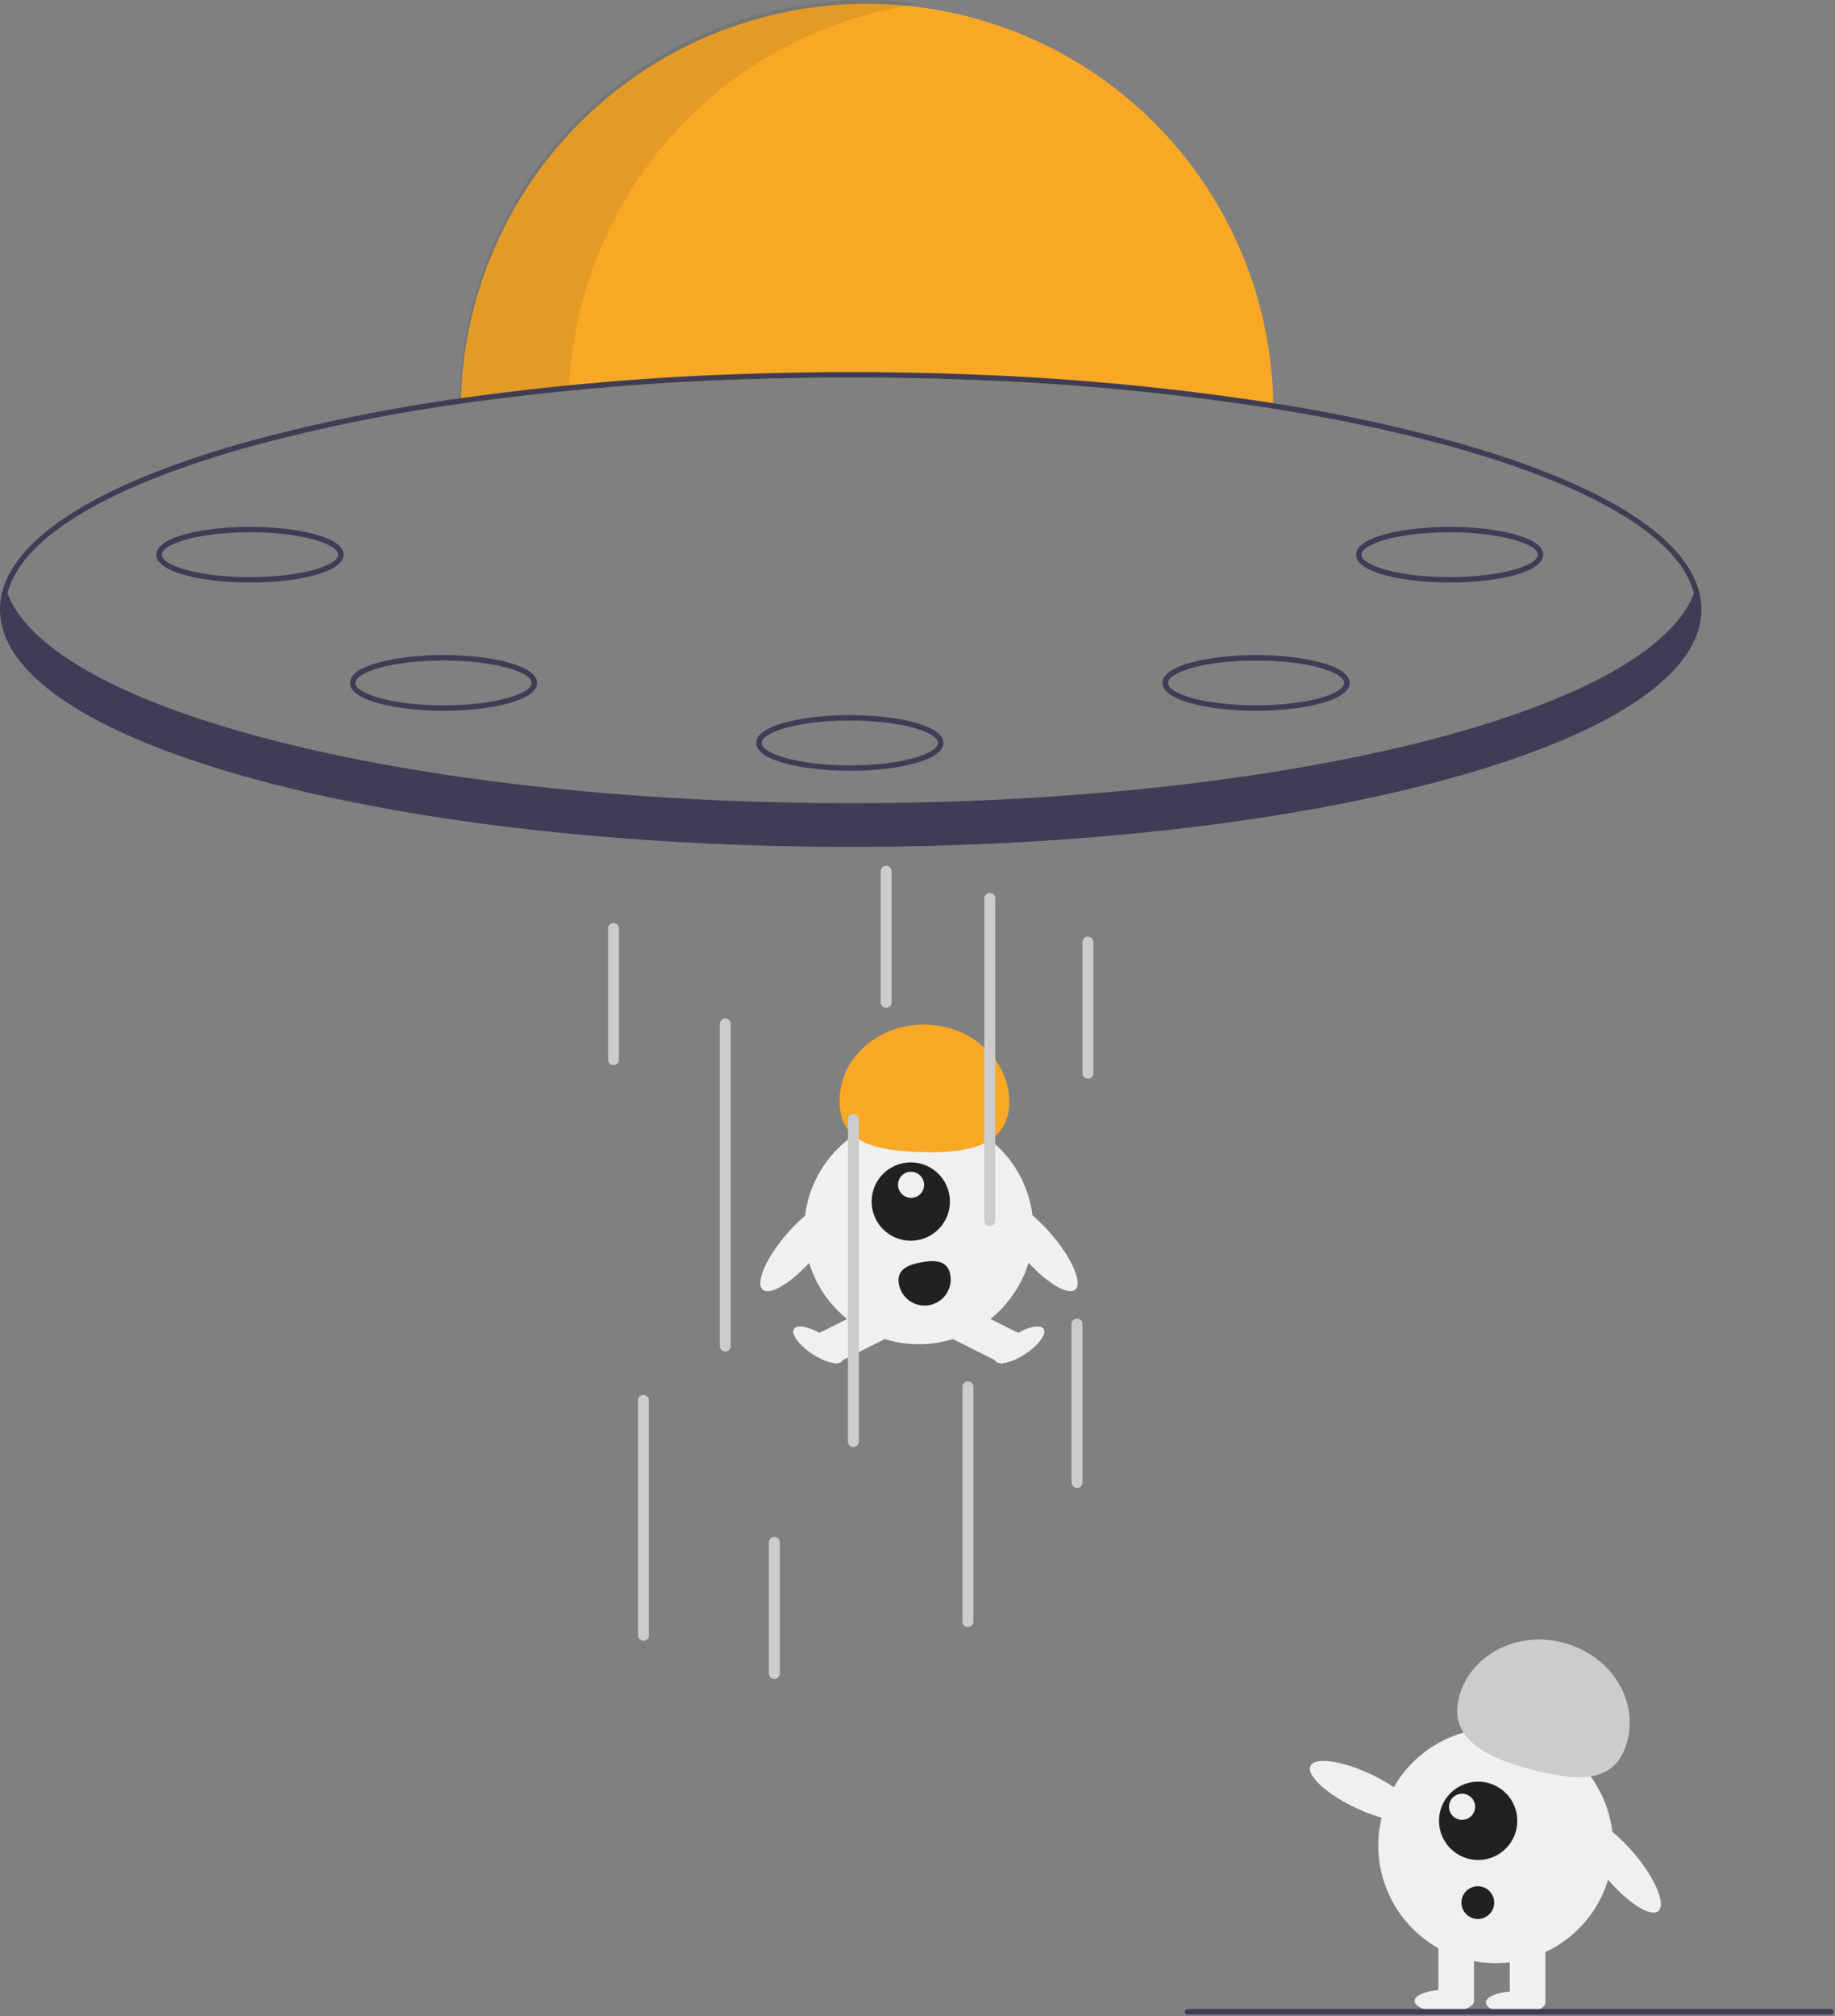 <svg width="673" height="739" fill="none" xmlns="http://www.w3.org/2000/svg"><rect width="100%" height="100%" fill="#808080" stroke="none"/><g clip-path="url(#clip0)"><path d="M467 149.804c-46.621-7.44-99.71-11.41-155-11.41-50.601 0-99.351 3.32-142.98 9.58.01-.67.02-1.34.049-2.01A149.003 149.003 0 01318.913 1.397 149 149 0 01466.98 147.784c.01.68.02 1.35.02 2.02z" fill="#F9A826"/><path opacity=".1" d="M337.55 1.341A149.047 149.047 0 00168.619 144.57c-.03.67-.04 1.34-.05 2.01 12.962-1.86 26.385-3.453 40.165-4.784A149.026 149.026 0 01337.55 1.341z" fill="#212121"/><path d="M532.18 161.624a599.798 599.798 0 00-65.2-13.84 943.328 943.328 0 00-108.74-10.45 1133.585 1133.585 0 00-83.01-.34 973.131 973.131 0 00-106.16 8.97 624.176 624.176 0 00-77.25 15.66C32.61 177.994 0 199.934 0 223.394s32.61 45.4 91.82 61.77c41.64 11.52 92.98 19.37 148.92 22.97 23.09 1.5 46.96 2.26 71.26 2.26 24.38 0 48.33-.77 71.49-2.27 50.91-3.29 98.01-10.1 137.43-20 .21-.06.41-.11.62-.16 2.66-.66 5.28-1.35 7.87-2.04.93-.26 1.85-.51 2.77-.76a.9.9 0 01.16-.05c.88-.24 1.75-.49 2.62-.73 1.74-.5 3.46-.99 5.15-1.5.08-.02.15-.04.22-.06 1.47-.44 2.91-.88 4.34-1.32 1.17-.37 2.33-.73 3.48-1.1.84-.27 1.67-.54 2.49-.81.6-.2 1.19-.39 1.77-.59.79-.26 1.58-.53 2.36-.8.33-.11.66-.22.98-.34.75-.25 1.48-.51 2.21-.77.79-.28 1.58-.57 2.36-.85.65-.23 1.3-.47 1.94-.71.54-.21 1.07-.41 1.61-.61 1.47-.55 2.91-1.121 4.33-1.68.71-.29 1.42-.57 2.12-.86.69-.28 1.39-.57 2.07-.86 1.12-.47 2.22-.94 3.3-1.41.52-.24 1.05-.47 1.56-.69.39-.18.77-.35 1.16-.53.28-.12.56-.25.83-.38 1.01-.46 2.01-.93 2.99-1.4 3.76-1.8 7.27-3.64 10.53-5.52 20.45-11.71 31.24-24.7 31.24-38.2 0-23.46-32.61-45.4-91.82-61.77zm-.54 121.62c-41.69 11.53-93.17 19.38-149.26 22.95-22.81 1.45-46.39 2.2-70.38 2.2-23.91 0-47.41-.74-70.15-2.19-56.18-3.56-107.74-11.41-149.49-22.96C34.09 267.124 2 245.874 2 223.394c.003-1.987.252-3.965.74-5.89 5.1-20.28 36.47-39.26 89.62-53.96a623.705 623.705 0 0176.66-15.57 975.828 975.828 0 01106.8-9c11.92-.39 23.98-.584 36.18-.58 15.41 0 30.65.31 45.63.91a941.083 941.083 0 01109.37 10.5 598.485 598.485 0 0164.64 13.74c53.14 14.7 84.5 33.67 89.61 53.94.496 1.93.748 3.916.75 5.91 0 22.48-32.09 43.73-90.36 59.85z" fill="#3F3D56"/><path d="M623.43 224.304c0 13.36-11.011 26-30.671 37.29-3.269 1.88-6.789 3.72-10.53 5.52-.98.47-1.98.94-2.989 1.4-.27.13-.551.26-.83.38-.39.18-.77.35-1.16.53-.51.22-1.04.45-1.561.69-1.08.47-2.18.94-3.299 1.41-.681.29-1.381.58-2.071.86-.699.29-1.409.57-2.119.86-1.42.56-2.861 1.13-4.33 1.68-.54.2-1.071.4-1.611.61-.639.24-1.289.48-1.94.71-.779.28-1.569.57-2.36.85-.73.26-1.459.52-2.209.77-.32.12-.65.23-.98.34-.78.27-1.57.54-2.36.8-.58.2-1.17.39-1.77.59-.821.27-1.651.54-2.491.81-1.149.37-2.31.73-3.48 1.1-1.429.44-2.87.88-4.339 1.32-.071.02-.141.04-.221.06-1.69.51-3.409 1-5.15 1.5-.87.24-1.739.49-2.62.73a.889.889 0 00-.159.05c-.921.25-1.841.5-2.77.76-2.58.68-5.21 1.37-7.87 2.04-.21.05-.411.1-.621.16-38.35 9.58-85.4 16.56-137.469 19.93-22.81 1.47-46.591 2.25-71.02 2.25-24.65 0-48.631-.79-71.62-2.29-137.241-8.95-239.38-43.03-239.38-83.71.01-2.476.388-4.936 1.12-7.3.06.17.12.33.19.5 14.27 37.48 115.54 67.77 246.94 75.16 20.13 1.14 40.98 1.73 62.32 1.73 21.43 0 42.359-.6 62.569-1.74 131.29-7.42 232.461-37.72 246.681-75.17.24-.6.45-1.2.629-1.8a25.303 25.303 0 011.551 8.62zM91.67 213.54c-16.643 0-34.331-3.581-34.331-10.217 0-6.636 17.688-10.217 34.33-10.217 16.643 0 34.331 3.581 34.331 10.217 0 6.636-17.688 10.217-34.33 10.217zm0-18.434c-19.053 0-32.331 4.331-32.331 8.217s13.278 8.217 32.33 8.217c19.054 0 32.331-4.331 32.331-8.217s-13.277-8.217-32.33-8.217z" fill="#3F3D56"/><path d="M162.669 260.54c-16.642 0-34.33-3.581-34.33-10.217 0-6.636 17.688-10.217 34.33-10.217 16.643 0 34.331 3.581 34.331 10.217 0 6.636-17.688 10.217-34.331 10.217zm0-18.434c-19.052 0-32.33 4.331-32.33 8.217s13.278 8.217 32.33 8.217c19.053 0 32.331-4.331 32.331-8.217s-13.278-8.217-32.331-8.217zM531.669 213.54c-16.642 0-34.33-3.581-34.33-10.217 0-6.636 17.688-10.217 34.33-10.217 16.643 0 34.331 3.581 34.331 10.217 0 6.636-17.688 10.217-34.331 10.217zm0-18.434c-19.053 0-32.33 4.331-32.33 8.217s13.277 8.217 32.33 8.217c19.053 0 32.331-4.331 32.331-8.217s-13.278-8.217-32.331-8.217zM460.669 260.54c-16.642 0-34.33-3.581-34.33-10.217 0-6.636 17.688-10.217 34.33-10.217 16.643 0 34.331 3.581 34.331 10.217 0 6.636-17.688 10.217-34.331 10.217zm0-18.434c-19.053 0-32.33 4.331-32.33 8.217s13.277 8.217 32.33 8.217c19.053 0 32.331-4.331 32.331-8.217s-13.278-8.217-32.331-8.217zM311.669 282.54c-16.642 0-34.33-3.581-34.33-10.217 0-6.636 17.688-10.217 34.33-10.217 16.643 0 34.331 3.581 34.331 10.217 0 6.636-17.688 10.217-34.331 10.217zm0-18.434c-19.053 0-32.33 4.331-32.33 8.217s13.277 8.217 32.33 8.217c19.053 0 32.331-4.331 32.331-8.217s-13.278-8.217-32.331-8.217z" fill="#3F3D56"/><path d="M336.978 492.717c23.203 0 42.012-18.81 42.012-42.012 0-23.203-18.809-42.013-42.012-42.013s-42.012 18.81-42.012 42.013c0 23.202 18.809 42.012 42.012 42.012z" fill="#F0F0F0"/><path d="M321.002 478.306l-20.447 10.24 5.715 11.412 20.447-10.239-5.715-11.413z" fill="#F0F0F0"/><path d="M308.965 498.801c1.213-1.839-1.78-5.952-6.684-9.185-4.904-3.234-9.862-4.364-11.075-2.525-1.212 1.839 1.78 5.951 6.684 9.185 4.904 3.233 9.863 4.364 11.075 2.525zM352.953 478.306l-5.715 11.413 20.447 10.239 5.715-11.412-20.447-10.24z" fill="#F0F0F0"/><path d="M376.065 496.276c4.904-3.234 7.896-7.346 6.684-9.185-1.213-1.839-6.171-.709-11.075 2.525-4.905 3.233-7.897 7.346-6.685 9.185 1.213 1.839 6.172.708 11.076-2.525z" fill="#F0F0F0"/><path d="M334.036 454.787c7.93 0 14.359-6.429 14.359-14.359s-6.429-14.359-14.359-14.359-14.358 6.429-14.358 14.359 6.428 14.359 14.358 14.359z" fill="#212121"/><path d="M337.53 437.675c1.861-1.861 1.85-4.89-.024-6.765-1.875-1.874-4.903-1.885-6.765-.023-1.861 1.861-1.85 4.889.024 6.764 1.875 1.874 4.903 1.885 6.765.024z" fill="#F0F0F0"/><path d="M370.119 405c.632-15.554-12.773-28.728-29.941-29.425-17.167-.698-31.596 11.346-32.228 26.899-.632 15.554 11.302 19.088 28.469 19.785 17.168.698 33.068-1.706 33.7-17.259z" fill="#F9A826"/><path d="M394.337 472.704c2.763-2.373-1.122-11.432-8.679-20.234-7.557-8.803-15.923-14.016-18.687-11.643-2.763 2.372 1.123 11.431 8.68 20.234 7.556 8.802 15.923 14.015 18.686 11.643zM298.422 461.061c7.557-8.803 11.443-17.862 8.68-20.235-2.764-2.372-11.13 2.841-18.687 11.644-7.557 8.802-11.442 17.861-8.679 20.234 2.763 2.372 11.13-2.841 18.686-11.643z" fill="#F0F0F0"/><path d="M348.516 467.261a9.57 9.57 0 01-7.703 11.132 9.58 9.58 0 01-7.162-1.546 9.577 9.577 0 01-3.97-6.158l-.004-.018c-.941-5.202 3.081-7.043 8.283-7.985 5.202-.942 9.614-.628 10.556 4.575z" fill="#212121"/><path d="M266 495.394a2 2 0 01-2-2v-118a2.001 2.001 0 114 0v118a2 2 0 01-2 2zM236 601.394a2 2 0 01-2-2v-86a2.001 2.001 0 114 0v86a2 2 0 01-2 2zM313 530.394a2 2 0 01-2-2v-118a2.001 2.001 0 114 0v118a2 2 0 01-2 2zM284 615.394a2 2 0 01-2-2v-48a2.001 2.001 0 114 0v48a2 2 0 01-2 2zM325 369.394a2 2 0 01-2-2v-48a2.001 2.001 0 114 0v48a2 2 0 01-2 2zM225 390.394a2 2 0 01-2-2v-48a2.001 2.001 0 114 0v48a2 2 0 01-2 2zM399 395.394a2 2 0 01-2-2v-48a2.001 2.001 0 114 0v48a2 2 0 01-2 2zM395 545.394a2 2 0 01-2-2v-58a2.001 2.001 0 114 0v58a2 2 0 01-2 2zM355 596.394a2 2 0 01-2-2v-86a2.001 2.001 0 114 0v86a2 2 0 01-2 2zM363 449.394a2 2 0 01-2-2v-118a2.001 2.001 0 114 0v118a2 2 0 01-2 2z" fill="#CCC"/><path d="M608.193 700.491c2.863-2.397-1.006-11.732-8.64-20.85-7.635-9.119-16.145-14.568-19.008-12.171-2.862 2.397 1.006 11.732 8.641 20.85 7.635 9.119 16.145 14.568 19.007 12.171z" fill="#F0F0F0"/><path d="M589.42 690.121c7.521-22.565-4.674-46.955-27.239-54.476-22.564-7.522-46.954 4.673-54.476 27.238-7.522 22.565 4.673 46.955 27.238 54.476 22.565 7.522 46.955-4.673 54.477-27.238z" fill="#F0F0F0"/><path d="M566.791 710.302h-13.084v23.441h13.084v-23.441zM540.624 710.302H527.54v23.441h13.084v-23.441z" fill="#F0F0F0"/><path d="M555.888 738.105c6.021 0 10.903-1.83 10.903-4.089 0-2.258-4.882-4.088-10.903-4.088-6.022 0-10.904 1.83-10.904 4.088 0 2.259 4.882 4.089 10.904 4.089zM529.721 737.56c6.021 0 10.903-1.83 10.903-4.089 0-2.258-4.882-4.088-10.903-4.088-6.022 0-10.904 1.83-10.904 4.088 0 2.259 4.882 4.089 10.904 4.089z" fill="#F0F0F0"/><path d="M535.04 622.365c3.845-15.487 20.82-24.6 37.914-20.356 17.095 4.245 27.835 20.241 23.989 35.728-3.845 15.487-16.604 15.536-33.698 11.292-17.094-4.245-32.051-11.177-28.205-26.664z" fill="#CCC"/><path d="M519.511 665.747c1.6-3.373-5.814-10.239-16.56-15.336-10.745-5.096-20.753-6.493-22.353-3.119-1.6 3.373 5.814 10.239 16.559 15.335 10.746 5.097 20.754 6.493 22.354 3.12z" fill="#F0F0F0"/><path d="M542.123 681.774c7.93 0 14.359-6.429 14.359-14.359s-6.429-14.358-14.359-14.358-14.358 6.428-14.358 14.358c0 7.93 6.428 14.359 14.358 14.359z" fill="#212121"/><path d="M536.223 667.054a4.786 4.786 0 100-9.573 4.786 4.786 0 000 9.573z" fill="#F0F0F0"/><path d="M542 703.394a6 6 0 100-12 6 6 0 000 12z" fill="#212121"/><path d="M671.531 738.394h-236a1.003 1.003 0 01-1-1 1.002 1.002 0 011-1h236a1 1 0 110 2z" fill="#3F3D56"/></g><defs><clipPath id="clip0"><path fill="#fff" d="M0 0h672.531v738.394H0z"/></clipPath></defs></svg>